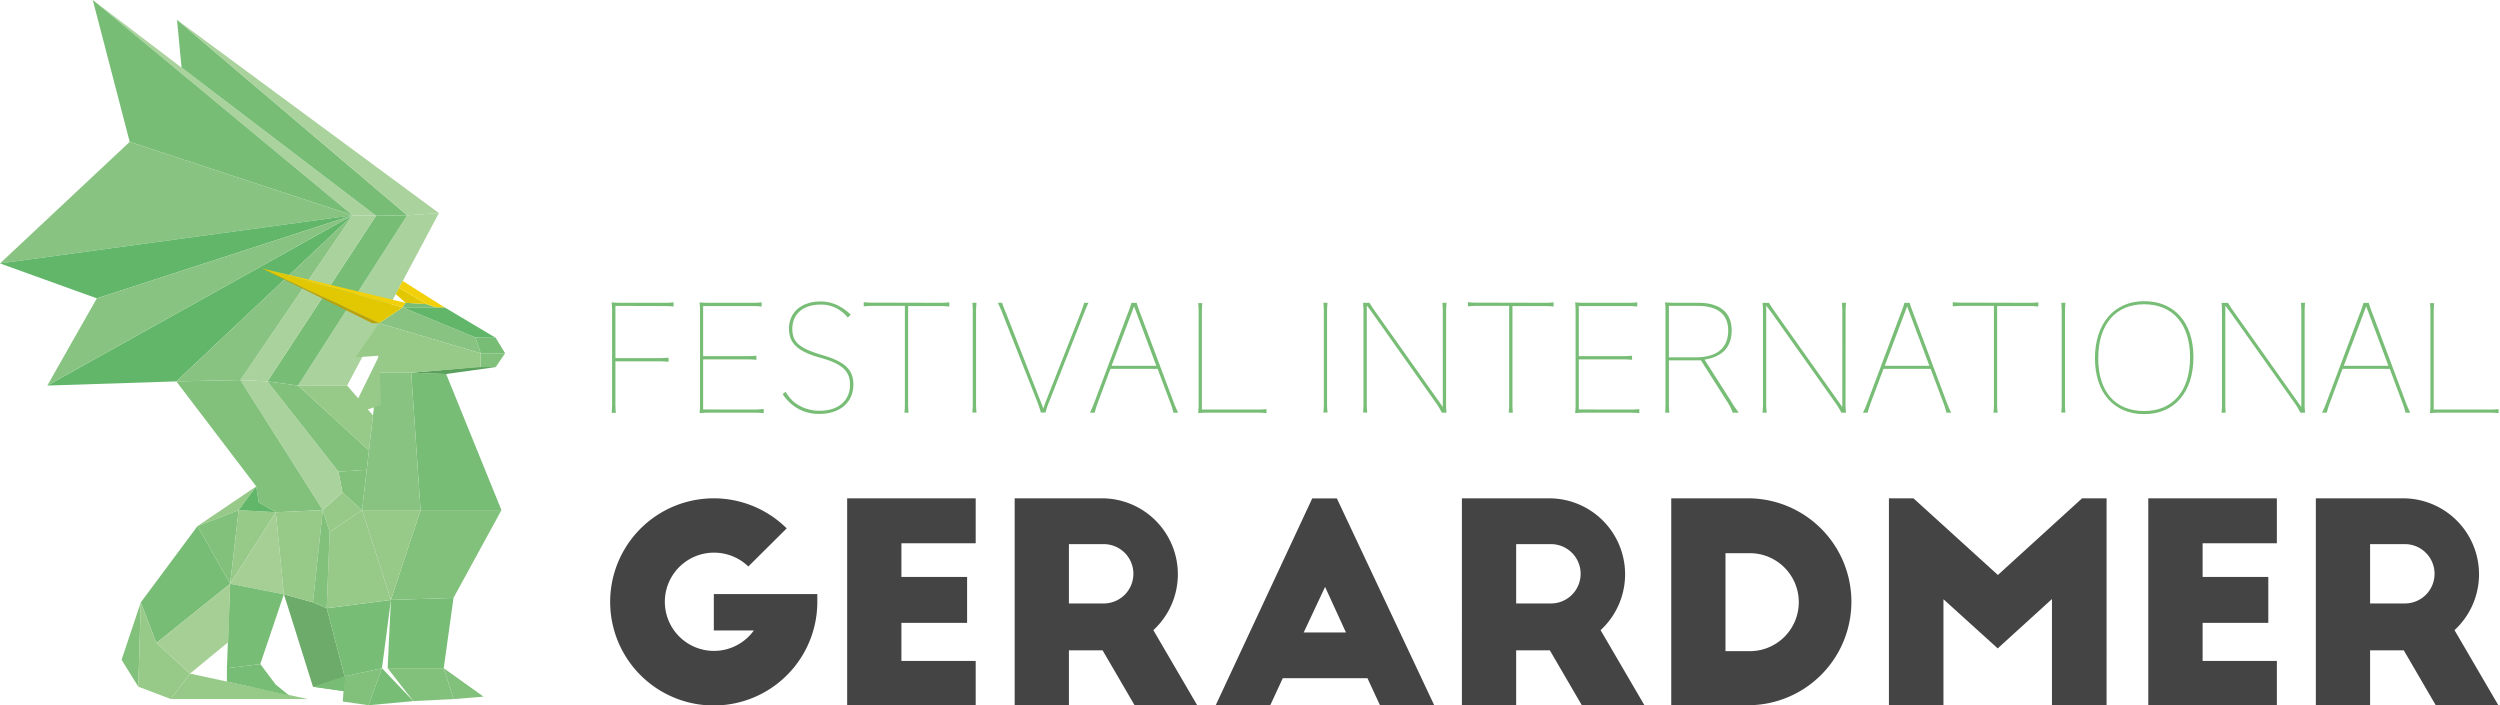 <svg id="Calque_1" data-name="Calque 1" xmlns="http://www.w3.org/2000/svg" viewBox="0 0 599.06 168.99"><defs><style>.cls-1{fill:#77bd75;}.cls-2{fill:#82c17b;}.cls-3{fill:#6dab6a;}.cls-4{fill:#aad29c;}.cls-5{fill:#61b669;}.cls-6{fill:#88c381;}.cls-7{fill:#58a05b;}.cls-8{fill:#97c989;}.cls-9{fill:#e2c703;}.cls-10{fill:#f2d10b;}.cls-11{fill:#baa00a;}.cls-12{fill:#a5cf94;}.cls-13{fill:#444;}</style></defs><title>Plan de travail 1</title><polygon class="cls-1" points="115.19 84.65 121.03 84.65 118.79 80.95 113.92 80.85 115.19 84.65"/><polygon class="cls-2" points="115.19 84.65 115.19 87.96 118.79 87.96 121.03 84.65 115.19 84.65"/><polygon class="cls-3" points="69.09 145.74 74.99 164.55 86.76 166.24 82.57 162.06 78.29 145.74 74.99 144.34 68.02 142.41 69.09 145.74"/><polygon class="cls-4" points="105.17 51.06 97.57 51.59 71.42 92.39 83.18 92.39 105.17 51.06"/><polygon class="cls-1" points="64.09 91.39 90.1 51.69 97.57 51.59 71.42 92.39 64.09 91.39"/><polygon class="cls-4" points="57.6 91.07 84.49 51.59 90.1 51.69 64.09 91.39 57.6 91.07"/><polygon class="cls-4" points="22.23 0 84.49 51.59 90.1 51.69 22.23 0"/><polygon class="cls-1" points="31.08 33.99 22.23 0 84.49 51.59 31.08 33.99"/><polygon class="cls-5" points="42.25 91.39 11.33 92.39 84.49 51.59 42.25 91.39"/><polygon class="cls-6" points="57.6 91.07 42.25 91.39 84.49 51.59 57.6 91.07"/><polygon class="cls-2" points="82.14 168.11 88.3 168.99 91.53 160.12 82.57 162.06 82.14 168.11"/><polygon class="cls-1" points="91.53 160.12 99.03 168 88.3 168.99 91.53 160.12"/><polygon class="cls-2" points="106.33 160.12 108.67 167.52 115.87 166.93 106.33 160.12"/><polygon class="cls-2" points="92.89 160.12 106.33 160.12 108.67 167.52 99.03 168 92.89 160.12"/><polygon class="cls-1" points="93.67 143.76 92.89 160.12 106.33 160.12 108.67 143.27 93.67 143.76"/><polygon class="cls-2" points="120.16 122.24 108.67 143.27 93.67 143.76 100.78 122.24 120.16 122.24"/><polygon class="cls-1" points="98.54 89.32 100.78 122.24 120.16 122.24 106.91 89.62 98.54 89.32"/><polygon class="cls-7" points="114.02 87.96 98.54 89.32 106.91 89.62 118.79 87.96 114.02 87.96"/><polygon class="cls-6" points="90.56 89.32 98.54 89.32 100.78 122.24 86.76 122.24 90.56 89.32"/><polygon class="cls-8" points="86.76 122.24 93.67 143.76 100.78 122.24 86.76 122.24"/><polygon class="cls-6" points="90.85 77.44 96.5 73.65 113.92 80.85 115.19 84.65 90.85 77.44"/><polygon class="cls-5" points="96.5 73.65 106.53 73.65 118.79 80.95 113.92 80.85 96.5 73.65"/><polygon class="cls-8" points="90.85 77.44 115.19 84.65 115.19 87.96 98.54 89.32 90.56 89.32 90.85 77.44"/><polygon class="cls-9" points="96.5 73.65 62.7 64.3 90.85 77.44 96.5 73.65"/><polygon class="cls-10" points="96.5 73.65 97.18 72.57 62.7 64.3 96.5 73.65"/><polygon class="cls-1" points="104.38 73.65 102.24 72.87 97.18 72.57 96.5 73.65 104.38 73.65"/><polygon class="cls-9" points="102.24 72.87 95.62 68.97 94.84 70.48 97.18 72.57 102.24 72.87"/><polygon class="cls-10" points="104.38 73.65 106.53 73.65 96.5 67.32 95.62 68.97 102.24 72.87 104.38 73.65"/><polygon class="cls-11" points="62.7 64.3 89.19 77.44 90.85 77.44 62.7 64.3"/><polygon class="cls-8" points="90.85 77.44 85.2 85.62 90.85 85.23 90.85 77.44"/><polygon class="cls-1" points="78.29 145.74 82.57 162.06 91.53 160.12 93.67 143.76 78.29 145.74"/><polygon class="cls-8" points="79 127.49 86.76 122.24 93.67 143.76 78.29 145.74 79 127.49"/><polygon class="cls-8" points="90.85 85.23 83.83 99.55 91.33 97.02 90.85 85.23"/><polygon class="cls-8" points="77.35 122.24 79 127.49 86.76 122.24 82.05 118 77.35 122.24"/><polygon class="cls-2" points="81.11 113.01 87.87 112.58 86.76 122.24 82.05 118 81.11 113.01"/><polygon class="cls-4" points="57.6 91.07 64.09 91.39 81.11 113.01 82.05 118 77.35 122.24 57.6 91.07"/><polygon class="cls-2" points="71.42 92.39 88.41 107.93 87.87 112.58 81.11 113.01 64.09 91.39 71.42 92.39"/><polygon class="cls-8" points="83.18 92.39 71.42 92.39 88.41 107.93 89.38 99.55 83.18 92.39"/><polygon class="cls-1" points="42.41 4.75 43.51 16.2 90.1 51.69 97.57 51.59 42.41 4.75"/><polygon class="cls-4" points="105.17 51.06 97.57 51.59 42.41 4.75 105.17 51.06"/><polygon class="cls-6" points="0 63.12 84.49 51.59 31.08 33.99 0 63.12"/><polygon class="cls-5" points="23.2 71.49 0 63.12 84.49 51.59 23.2 71.49"/><polygon class="cls-6" points="11.33 92.39 84.49 51.59 23.2 71.49 11.33 92.39"/><polygon class="cls-2" points="57.6 91.07 42.25 91.39 61.4 116.55 62.01 120.4 66.09 122.74 77.35 122.24 57.6 91.07"/><polygon class="cls-8" points="61.4 116.55 57.19 122.24 47.33 126.06 61.4 116.55"/><polygon class="cls-2" points="57.19 122.24 55.15 139.89 47.33 126.06 57.19 122.24"/><polygon class="cls-8" points="57.19 122.24 66.09 122.74 55.15 139.89 57.19 122.24"/><polygon class="cls-1" points="47.33 126.06 55.15 139.89 37.47 154.08 33.74 144.34 47.33 126.06"/><polygon class="cls-2" points="33.74 144.34 29.13 158.1 33.14 164.55 33.74 144.34"/><polygon class="cls-8" points="33.74 144.34 37.47 154.08 45.53 161.41 40.96 167.52 33.14 164.55 33.74 144.34"/><polygon class="cls-8" points="45.53 161.41 73.79 167.52 40.96 167.52 45.53 161.41"/><polygon class="cls-12" points="55.15 139.89 68.02 142.41 66.09 122.74 55.15 139.89"/><polygon class="cls-1" points="55.15 139.89 54.37 160.12 62.37 159.13 68.02 142.41 55.15 139.89"/><polygon class="cls-1" points="62.37 159.13 66.09 164.06 69.27 166.64 54.37 163.32 54.37 160.12 62.37 159.13"/><polygon class="cls-5" points="61.4 116.55 62.01 120.4 66.09 122.74 57.19 122.24 61.4 116.55"/><polygon class="cls-8" points="68.02 142.41 74.99 144.34 77.35 122.24 66.09 122.74 68.02 142.41"/><polygon class="cls-2" points="74.99 144.34 78.29 145.74 79 127.49 77.35 122.24 74.99 144.34"/><polygon class="cls-12" points="54.73 153.84 45.53 161.41 37.47 154.08 55.15 139.89 54.73 153.84"/><polygon class="cls-1" points="74.99 164.55 82.57 162.06 82.32 165.6 74.99 164.55"/><path class="cls-13" d="M195.85,142.35v1.85a24.82,24.82,0,1,1-7.34-17.59l-9.19,9.13a11.84,11.84,0,0,0-8.27-3.31,11.77,11.77,0,1,0,9.59,18.64h-9.59v-8.72Z"/><path class="cls-13" d="M203,119.41H233.8v10.77H216v8.07h15.74v11H216v9.13H233.8V169H203Z"/><path class="cls-13" d="M271.88,169l-7.67-13.16h-8.07V169h-13V119.41H264A18.2,18.2,0,0,1,276.37,151l10.51,18Zm-15.74-24.4h8.07a7.11,7.11,0,1,0,0-14.21h-8.07Z"/><path class="cls-13" d="M291.31,169l23.14-49.58h5.89L343.68,169h-13l-3-6.48h-20.3l-3,6.48Zm21.09-17.45h10.12l-5-10.91Z"/><path class="cls-13" d="M379.05,169l-7.67-13.16h-8.07V169h-13V119.41h20.89A18.2,18.2,0,0,1,383.54,151l10.51,18Zm-15.74-24.4h8.07a7.11,7.11,0,1,0,0-14.21h-8.07Z"/><path class="cls-13" d="M400.47,119.41h18.38a24.79,24.79,0,0,1,0,49.58H400.47Zm13,36.62h5.48a11.74,11.74,0,1,0,0-23.47h-5.48Z"/><path class="cls-13" d="M478.74,137.78l20.17-18.37h5.88V169H491.7V143.54l-13,11.83-13-11.77V169H452.63V119.41h5.88Z"/><path class="cls-13" d="M514.78,119.41h30.81v10.77H527.8v8.07h15.74v11H527.8v9.13h17.79V169H514.78Z"/><path class="cls-13" d="M583.67,169,576,155.83h-8.07V169h-13V119.41H575.8A18.2,18.2,0,0,1,588.16,151l10.51,18Zm-15.74-24.4H576a7.11,7.11,0,1,0,0-14.21h-8.07Z"/><path class="cls-1" d="M147.47,73.3V85.81h10.07a21.44,21.44,0,0,0,2.65-.11v1a21.44,21.44,0,0,0-2.65-.11H147.47v9.68a23.39,23.39,0,0,0,.1,2.65h-1a23.39,23.39,0,0,0,.1-2.65V75.1a23.57,23.57,0,0,0-.1-2.65,22.41,22.41,0,0,0,2.72.11h9.47a21.36,21.36,0,0,0,2.65-.11v1a21.36,21.36,0,0,0-2.65-.11Z"/><path class="cls-1" d="M180.33,98.14A23.48,23.48,0,0,0,183,98V99a21.36,21.36,0,0,0-2.65-.11h-10a22.58,22.58,0,0,0-2.72.11,21.36,21.36,0,0,0,.11-2.65V75.14a22.25,22.25,0,0,0-.11-2.69,22.58,22.58,0,0,0,2.72.11h9.51a21.36,21.36,0,0,0,2.65-.11v1a21.36,21.36,0,0,0-2.65-.11H168.49v12H178.6a21.44,21.44,0,0,0,2.65-.11v1a21.44,21.44,0,0,0-2.65-.11H168.49v12Z"/><path class="cls-1" d="M188.24,93.87a11.06,11.06,0,0,0,1.81,2.29,9.61,9.61,0,0,0,6.43,2.26c4.41,0,7.21-2.43,7.21-6.25,0-3.25-1.91-5-7.07-6.43-5.48-1.52-7.56-3.46-7.56-7,0-3.93,3-6.5,7.59-6.5a9.26,9.26,0,0,1,4.21,1,13.15,13.15,0,0,1,3,2.15l-.71.71a8.56,8.56,0,0,0-2.68-2.22,7.94,7.94,0,0,0-3.82-.89c-4.17,0-6.79,2.23-6.79,5.8,0,3.21,1.63,4.66,7.28,6.32,5.37,1.59,7.35,3.47,7.35,7.07,0,4.2-3.21,7-8.05,7a10,10,0,0,1-6.89-2.44,10.41,10.41,0,0,1-2-2.3Z"/><path class="cls-1" d="M224.82,72.56a21.44,21.44,0,0,0,2.65-.11v1a21.44,21.44,0,0,0-2.65-.11h-7.21V96.23a21.28,21.28,0,0,0,.11,2.65h-1a21.28,21.28,0,0,0,.11-2.65V73.3h-7.21a21.28,21.28,0,0,0-2.65.11v-1a21.28,21.28,0,0,0,2.65.11Z"/><path class="cls-1" d="M234,72.56a21.28,21.28,0,0,0-.11,2.65v21a21.28,21.28,0,0,0,.11,2.65h-1a23.39,23.39,0,0,0,.1-2.65v-21a23.39,23.39,0,0,0-.1-2.65Z"/><path class="cls-1" d="M260.83,72.56c-.43.88-.78,1.76-1.13,2.65l-8.27,21a18.34,18.34,0,0,0-.89,2.65h-1.13a22.85,22.85,0,0,0-.88-2.65l-8.27-21a26.74,26.74,0,0,0-1.17-2.65h1.06c.25.88.61,1.76,1,2.65l8,20.46c.28.67.56,1.41.85,2.22.28-.84.56-1.59.81-2.22l8.06-20.46c.35-.89.67-1.77.92-2.65Z"/><path class="cls-1" d="M281.18,96.23c.32.89.71,1.77,1.13,2.65h-1.13a19.84,19.84,0,0,0-.85-2.65l-2.93-7.84H266.09l-2.93,7.84a25.4,25.4,0,0,0-.85,2.65h-1.13c.42-.88.81-1.76,1.13-2.65l7.88-21a26.08,26.08,0,0,0,.92-2.65h1.27a26.08,26.08,0,0,0,.92,2.65Zm-4.1-8.58-5.33-14.24-5.38,14.24Z"/><path class="cls-1" d="M300.83,98.14a23.57,23.57,0,0,0,2.65-.1V99a21.44,21.44,0,0,0-2.65-.11h-11a22.58,22.58,0,0,0-2.72.11,21.36,21.36,0,0,0,.11-2.65V75.28a21.36,21.36,0,0,0-.11-2.65h1a21.36,21.36,0,0,0-.11,2.65V98.14Z"/><path class="cls-1" d="M318.11,72.56a21.28,21.28,0,0,0-.11,2.65v21a21.28,21.28,0,0,0,.11,2.65h-1a21.28,21.28,0,0,0,.11-2.65v-21a21.28,21.28,0,0,0-.11-2.65Z"/><path class="cls-1" d="M346.52,96.23a23.39,23.39,0,0,0,.1,2.65h-1.13a18.27,18.27,0,0,0-1.62-2.65L329,75.21c-.49-.67-.95-1.34-1.48-2v23a23.39,23.39,0,0,0,.1,2.65h-1a23.39,23.39,0,0,0,.1-2.65v-21a23.39,23.39,0,0,0-.1-2.65h1.55c.53.88,1.13,1.76,1.77,2.65l15.79,22.3V75.21a23.39,23.39,0,0,0-.1-2.65h1a23.39,23.39,0,0,0-.1,2.65Z"/><path class="cls-1" d="M369.63,72.56a21.44,21.44,0,0,0,2.65-.11v1a21.44,21.44,0,0,0-2.65-.11h-7.21V96.23a23.39,23.39,0,0,0,.1,2.65h-1a21.28,21.28,0,0,0,.11-2.65V73.3H354.4a21.28,21.28,0,0,0-2.65.11v-1a21.28,21.28,0,0,0,2.65.11Z"/><path class="cls-1" d="M390.16,98.14a23.57,23.57,0,0,0,2.65-.1V99a21.44,21.44,0,0,0-2.65-.11h-10a22.58,22.58,0,0,0-2.72.11,21.36,21.36,0,0,0,.11-2.65V75.14a22.25,22.25,0,0,0-.11-2.69,22.58,22.58,0,0,0,2.72.11h9.51a21.36,21.36,0,0,0,2.65-.11v1a21.36,21.36,0,0,0-2.65-.11H378.32v12h10.11a21.44,21.44,0,0,0,2.65-.11v1a21.44,21.44,0,0,0-2.65-.11H378.32v12Z"/><path class="cls-1" d="M414.79,96.13a25.18,25.18,0,0,0,1.87,2.75h-1.45a13.47,13.47,0,0,0-1.41-2.75l-6.22-9.79h-7.67v9.89a21.28,21.28,0,0,0,.11,2.65h-1c.07-.88.07-1.76.07-2.65V75.1a18.47,18.47,0,0,0-.11-2.65c.78.07,1.49.11,2.72.11H407c5.12,0,7.95,2.33,7.95,6.61,0,3.78-2,6.29-6.5,7Zm-8.52-10.5c5.13,0,7.85-2.22,7.85-6.43,0-3.89-2.55-5.9-7.28-5.9h-6.93V85.63Z"/><path class="cls-1" d="M442.24,96.23a21.28,21.28,0,0,0,.11,2.65h-1.13a17.5,17.5,0,0,0-1.63-2.65l-14.87-21c-.5-.67-1-1.34-1.49-2v23a21.28,21.28,0,0,0,.11,2.65h-1a21.28,21.28,0,0,0,.11-2.65v-21a21.28,21.28,0,0,0-.11-2.65h1.56c.53.88,1.13,1.76,1.77,2.65l15.79,22.3V75.21a23.39,23.39,0,0,0-.1-2.65h1a21.28,21.28,0,0,0-.11,2.65Z"/><path class="cls-1" d="M466.41,96.23a26.44,26.44,0,0,0,1.14,2.65h-1.14a19.77,19.77,0,0,0-.84-2.65l-2.94-7.84h-11.3l-2.94,7.84c-.32.89-.63,1.77-.85,2.65h-1.13a24.22,24.22,0,0,0,1.13-2.65l7.88-21a26.08,26.08,0,0,0,.92-2.65h1.28c.21.88.6,1.76.91,2.65Zm-4.09-8.58L457,73.41l-5.37,14.24Z"/><path class="cls-1" d="M485.78,72.56a21.36,21.36,0,0,0,2.65-.11v1a21.36,21.36,0,0,0-2.65-.11h-7.21V96.23a21.28,21.28,0,0,0,.11,2.65h-1a21.28,21.28,0,0,0,.11-2.65V73.3h-7.21a21.36,21.36,0,0,0-2.65.11v-1a21.36,21.36,0,0,0,2.65.11Z"/><path class="cls-1" d="M494.93,72.56a23.39,23.39,0,0,0-.1,2.65v21a23.39,23.39,0,0,0,.1,2.65h-1a23.39,23.39,0,0,0,.1-2.65v-21a23.39,23.39,0,0,0-.1-2.65Z"/><path class="cls-1" d="M525.6,85.6c0,8.37-4.55,13.64-11.8,13.64S502,94.11,502,85.84s4.56-13.67,11.8-13.67S525.6,77.29,525.6,85.6Zm-.81,0c0-7.88-4.1-12.69-11-12.69s-11,4.88-11,12.93,4.1,12.65,11,12.65S524.79,93.65,524.79,85.6Z"/><path class="cls-1" d="M552.25,96.23a23.39,23.39,0,0,0,.1,2.65h-1.13a18.27,18.27,0,0,0-1.62-2.65l-14.88-21c-.49-.67-1-1.34-1.48-2v23a23.39,23.39,0,0,0,.1,2.65h-1a23.39,23.39,0,0,0,.1-2.65v-21a23.39,23.39,0,0,0-.1-2.65h1.55c.53.88,1.13,1.76,1.77,2.65l15.79,22.3V75.21a23.39,23.39,0,0,0-.1-2.65h1a23.39,23.39,0,0,0-.1,2.65Z"/><path class="cls-1" d="M576.42,96.23c.32.89.71,1.77,1.13,2.65h-1.13a19.84,19.84,0,0,0-.85-2.65l-2.93-7.84H561.33l-2.93,7.84a25.4,25.4,0,0,0-.85,2.65h-1.13c.42-.88.81-1.76,1.13-2.65l7.88-21a26.08,26.08,0,0,0,.92-2.65h1.27a26.08,26.08,0,0,0,.92,2.65Zm-4.1-8.58L567,73.41l-5.37,14.24Z"/><path class="cls-1" d="M596.07,98.14a23.57,23.57,0,0,0,2.65-.1V99a21.44,21.44,0,0,0-2.65-.11H585a22.49,22.49,0,0,0-2.72.11,21.36,21.36,0,0,0,.11-2.65V75.28a21.36,21.36,0,0,0-.11-2.65h1a23.48,23.48,0,0,0-.1,2.65V98.14Z"/></svg>
